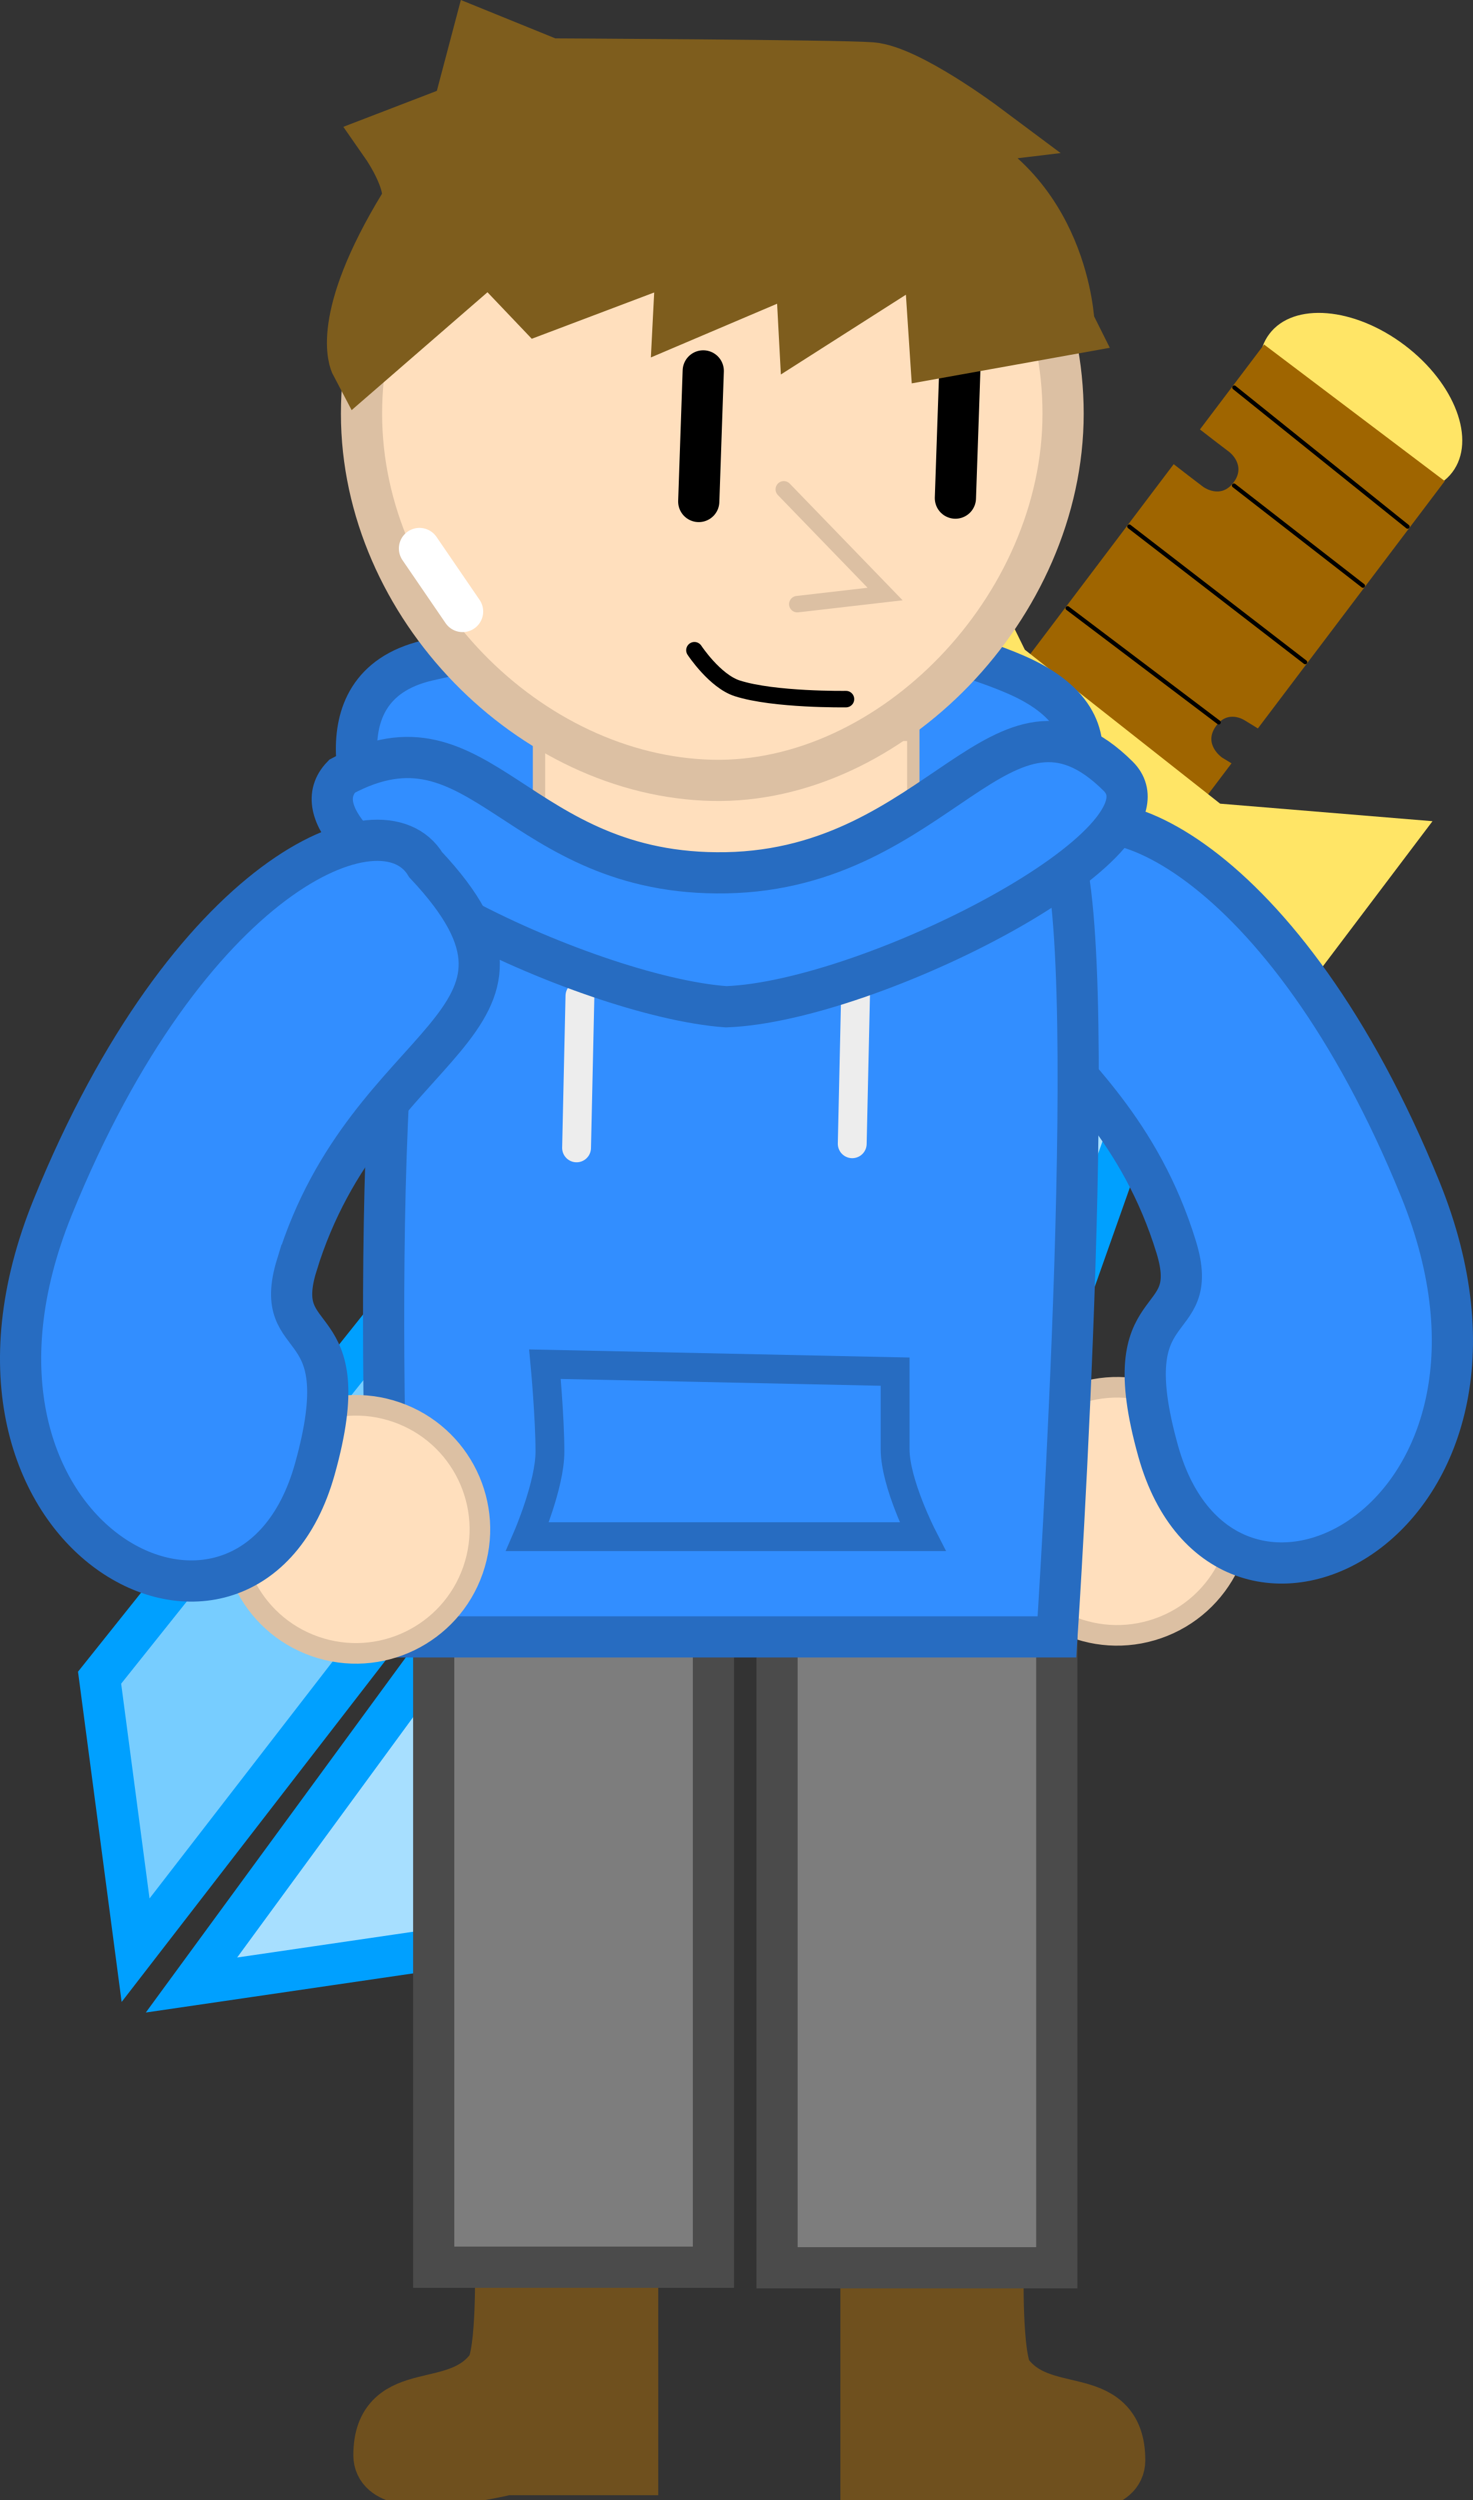 <svg version="1.1" xmlns="http://www.w3.org/2000/svg" xmlns:xlink="http://www.w3.org/1999/xlink" width="178.769" height="303.358" viewBox="0,0,178.769,303.358"><rect x="0" y="0" width="178.769" height="303.358" fill="#333333" stroke="none"/><g transform="translate(-147.119,-110.667)"><g data-paper-data="{&quot;isPaintingLayer&quot;:true}" fill-rule="nonzero" stroke-linejoin="miter" stroke-miterlimit="10" stroke-dasharray="" stroke-dashoffset="0" style="mix-blend-mode: normal"><g data-paper-data="{&quot;origRot&quot;:0}"><path d="M299.546,221.716l0.844,34.826l-13.212,-17.58l-13.999,39.567l-1.603,-28.562l-69.217,96.866l-32.001,4.684l104.947,-143.305z" data-paper-data="{&quot;origPos&quot;:null}" fill="#a7dfff" stroke="#00a0ff" stroke-width="5" stroke-linecap="round"/><path d="M272.629,206.192l-109.055,141.103l-4.369,-33.067l74.276,-93.043l-27.914,6.26l34.238,-24.274l-20.521,-7.908l33.733,-8.701z" data-paper-data="{&quot;origPos&quot;:null,&quot;index&quot;:null}" fill="#77cdff" stroke="#00a0ff" stroke-width="5" stroke-linecap="round"/><path d="M301.172,151.185c2.933,-3.881 10.281,-3.271 16.414,1.362c6.132,4.634 8.726,11.536 5.794,15.417c-2.933,3.881 -10.281,3.271 -16.414,-1.362c-6.132,-4.634 -8.726,-11.536 -5.794,-15.417z" data-paper-data="{&quot;origPos&quot;:null}" fill="#ffe566" stroke="none" stroke-width="NaN" stroke-linecap="butt"/><g data-paper-data="{&quot;origPos&quot;:null}"><path d="M322.459,169.036l-22.682,30.019c-0.147,-0.095 -0.296,-0.19 -0.447,-0.283l-1.134,-0.691c0,0 -2.075,-1.415 -3.561,0.771c-1.486,2.185 0.81,3.742 0.81,3.742l1.134,0.691c0,0 0.001,0 0.001,0.001l-3.433,4.543l-21.926,-16.567l18.341,-24.274c1.182,0.921 2.368,1.834 3.562,2.737c0,0 2.108,1.593 3.701,-0.515c1.593,-2.108 -0.515,-3.701 -0.515,-3.701c-1.194,-0.902 -2.381,-1.816 -3.562,-2.737l7.784,-10.302z" data-paper-data="{&quot;origPos&quot;:null}" fill="#9f6500" stroke="none" stroke-width="NaN" stroke-linecap="butt"/><path d="M276.689,184.464l18.342,13.859" fill="none" stroke="#000000" stroke-width="0.5" stroke-linecap="round"/><path d="M284.176,174.554l21.345,16.459" fill="none" stroke="#000000" stroke-width="0.5" stroke-linecap="round"/><path d="M296.878,169.579l15.653,12.158" fill="none" stroke="#000000" stroke-width="0.5" stroke-linecap="round"/><path d="M317.947,174.569l-21.027,-16.881" fill="none" stroke="#000000" stroke-width="0.5" stroke-linecap="round"/></g><path d="M320.973,210.306l-14.018,18.553l-62.406,-47.153l14.018,-18.553l12.929,26.346l23.703,18.681z" data-paper-data="{&quot;origPos&quot;:null}" fill="#ffe566" stroke="none" stroke-width="0" stroke-linecap="butt"/></g><path d="M252.862,410.275v-24.588h14.753c0,0 -0.278,11.351 1.247,13.405c4.576,6.161 13.506,1.746 13.506,10.09c0,4.691 -14.753,1.093 -14.753,1.093z" data-paper-data="{&quot;index&quot;:null}" fill="#6f501e" stroke="#6f501e" stroke-width="7.5" stroke-linecap="butt"/><g><path d="M268.485,298.994c-2.735,-7.847 1.41,-16.426 9.257,-19.161c7.847,-2.735 16.426,1.41 19.161,9.257c2.735,7.847 -1.41,16.426 -9.257,19.161c-7.847,2.735 -16.426,-1.41 -19.161,-9.257z" data-paper-data="{&quot;origPos&quot;:null,&quot;index&quot;:null}" fill="#ffdfbd" stroke="#dcc0a3" stroke-width="2.5" stroke-linecap="butt"/><path d="M274.221,213.405c5.324,-8.828 28.864,1.183 45.266,41.542c16.402,40.359 -23.726,60.681 -31.808,31.788c-5.501,-19.667 5.469,-14.074 2.19,-24.755c-8.614,-28.064 -33.971,-29.048 -15.647,-48.575z" data-paper-data="{&quot;origPos&quot;:null,&quot;origRot&quot;:0,&quot;index&quot;:null}" fill="#328eff" stroke="#276cc1" stroke-width="5" stroke-linecap="round"/></g><path d="M208.504,409.671c0,0 -14.753,3.599 -14.753,-1.093c0,-8.344 8.93,-3.93 13.506,-10.09c1.526,-2.054 1.247,-13.405 1.247,-13.405h14.753v24.588z" fill="#6f501e" stroke="#6f501e" stroke-width="7.5" stroke-linecap="butt"/><path d="M241.424,385.824v-78.42h33.95v78.42z" fill="#7d7d7d" stroke="#4b4b4b" stroke-width="5" stroke-linecap="butt"/><path d="M199.756,385.757v-78.42h33.95v78.42z" fill="#7d7d7d" stroke="#4b4b4b" stroke-width="5" stroke-linecap="butt"/><path d="M192.392,210.663c0,0 -7.533,-16.504 6.56,-19.844c14.093,-3.34 49.527,-7.712 71.336,1.654c15.558,6.681 4.1,18.19 4.1,18.19z" data-paper-data="{&quot;index&quot;:null}" fill="#328eff" stroke="#276cc1" stroke-width="5" stroke-linecap="butt"/><path d="M194.512,309.277c0,0 -3.684,-80.301 4.421,-94.466c7.478,-13.067 21.058,6.557 36.11,6.245c16.32,-0.338 31.63,-22.619 40.35,-8.82c5.807,9.19 0,97.041 0,97.041z" fill="#328eff" stroke="#276cc1" stroke-width="5" stroke-linecap="butt"/><path d="M250.55,249.444l0.41,-18.441" fill="none" stroke="#ededed" stroke-width="3.5" stroke-linecap="round"/><path d="M217.093,249.943l0.41,-18.441" fill="none" stroke="#ededed" stroke-width="3.5" stroke-linecap="round"/><path d="M212.535,217.999v-18.17h45.426v18.17z" fill="#ffdfbd" stroke="#dcc0a3" stroke-width="1.5" stroke-linecap="butt"/><path d="M211.144,297.117c0,0 2.718,-6.288 2.718,-10.313c0,-4.143 -0.604,-10.615 -0.604,-10.615l42.496,0.906c0,0 0,5.382 0,9.407c0,4.143 3.322,10.615 3.322,10.615z" fill="none" stroke="#276cc1" stroke-width="3.5" stroke-linecap="butt"/><path d="M282.826,204.85c7.954,7.912 -30.005,27.33 -47.578,27.973c-17.235,-1.242 -54.944,-19.293 -46.622,-27.973c16.914,-9.122 21.087,12.193 46.622,11.715c26.008,-0.487 33.553,-25.666 47.578,-11.715z" fill="#328eff" stroke="#276cc1" stroke-width="5" stroke-linecap="butt"/><path d="M190.994,160.864c0,-23.513 19.061,-42.573 42.573,-42.573c23.513,0 42.573,19.061 42.573,42.573c0,23.513 -20.973,44.964 -42.573,44.486c-22.073,-0.489 -42.573,-20.973 -42.573,-44.486z" fill="#ffdfbd" stroke="#dcc0a3" stroke-width="5" stroke-linecap="butt"/><path d="M242.244,170.039l12.294,12.704l-10.655,1.229" fill="none" stroke="#dcc0a3" stroke-width="2" stroke-linecap="round"/><path d="M231.922,171.516l0.546,-15.846" fill="none" stroke="#000000" stroke-width="5" stroke-linecap="round"/><path d="M263.07,171.106l0.546,-15.846" fill="none" stroke="#000000" stroke-width="5" stroke-linecap="round"/><path d="M276.215,150.061l-14.978,2.689l-0.85,-12.89l-15.096,9.627l-0.4,-7.513l-14.729,6.265l0.39,-7.619l-17.895,6.765l-6.129,-6.436l-15.625,13.555c0,0 -2.521,-4.768 5.84,-18.481c1.891,-2.392 -2.143,-8.183 -2.143,-8.183l8.672,-3.335l2.315,-8.761l8.19,3.326c0,0 35.137,0.163 39.038,0.47c4.204,0.331 13.256,7.088 13.256,7.088c0,0 -7.327,0.872 -5.509,1.533c15.102,5.49 15.652,21.899 15.652,21.899z" data-paper-data="{&quot;origRot&quot;:0}" fill="#7e5d1d" stroke="#7e5d1d" stroke-width="7.5" stroke-linecap="round"/><path d="M203.259,184.863l-5.231,-7.645" fill="none" stroke="#ffffff" stroke-width="5" stroke-linecap="round"/><g data-paper-data="{&quot;index&quot;:null}"><path d="M185.36,310.437c-7.847,-2.735 -11.992,-11.313 -9.257,-19.161c2.735,-7.847 11.313,-11.992 19.161,-9.257c7.847,2.735 11.992,11.313 9.257,19.161c-2.735,7.847 -11.313,11.992 -19.161,9.257z" data-paper-data="{&quot;origPos&quot;:null,&quot;index&quot;:null}" fill="#ffdfbd" stroke="#dcc0a3" stroke-width="2.5" stroke-linecap="butt"/><path d="M183.137,264.166c-3.279,10.682 7.691,5.088 2.19,24.755c-8.082,28.893 -48.21,8.571 -31.808,-31.788c16.402,-40.359 39.942,-50.371 45.266,-41.542c18.324,19.527 -7.033,20.511 -15.647,48.575z" data-paper-data="{&quot;origPos&quot;:null,&quot;origRot&quot;:0,&quot;index&quot;:null}" fill="#328eff" stroke="#276cc1" stroke-width="5" stroke-linecap="round"/></g><path d="M231.397,189.561c0,0 2.469,3.744 5.189,4.621c4.458,1.438 13.204,1.312 13.204,1.312" fill="none" stroke="#000000" stroke-width="2" stroke-linecap="round"/></g></g></svg>